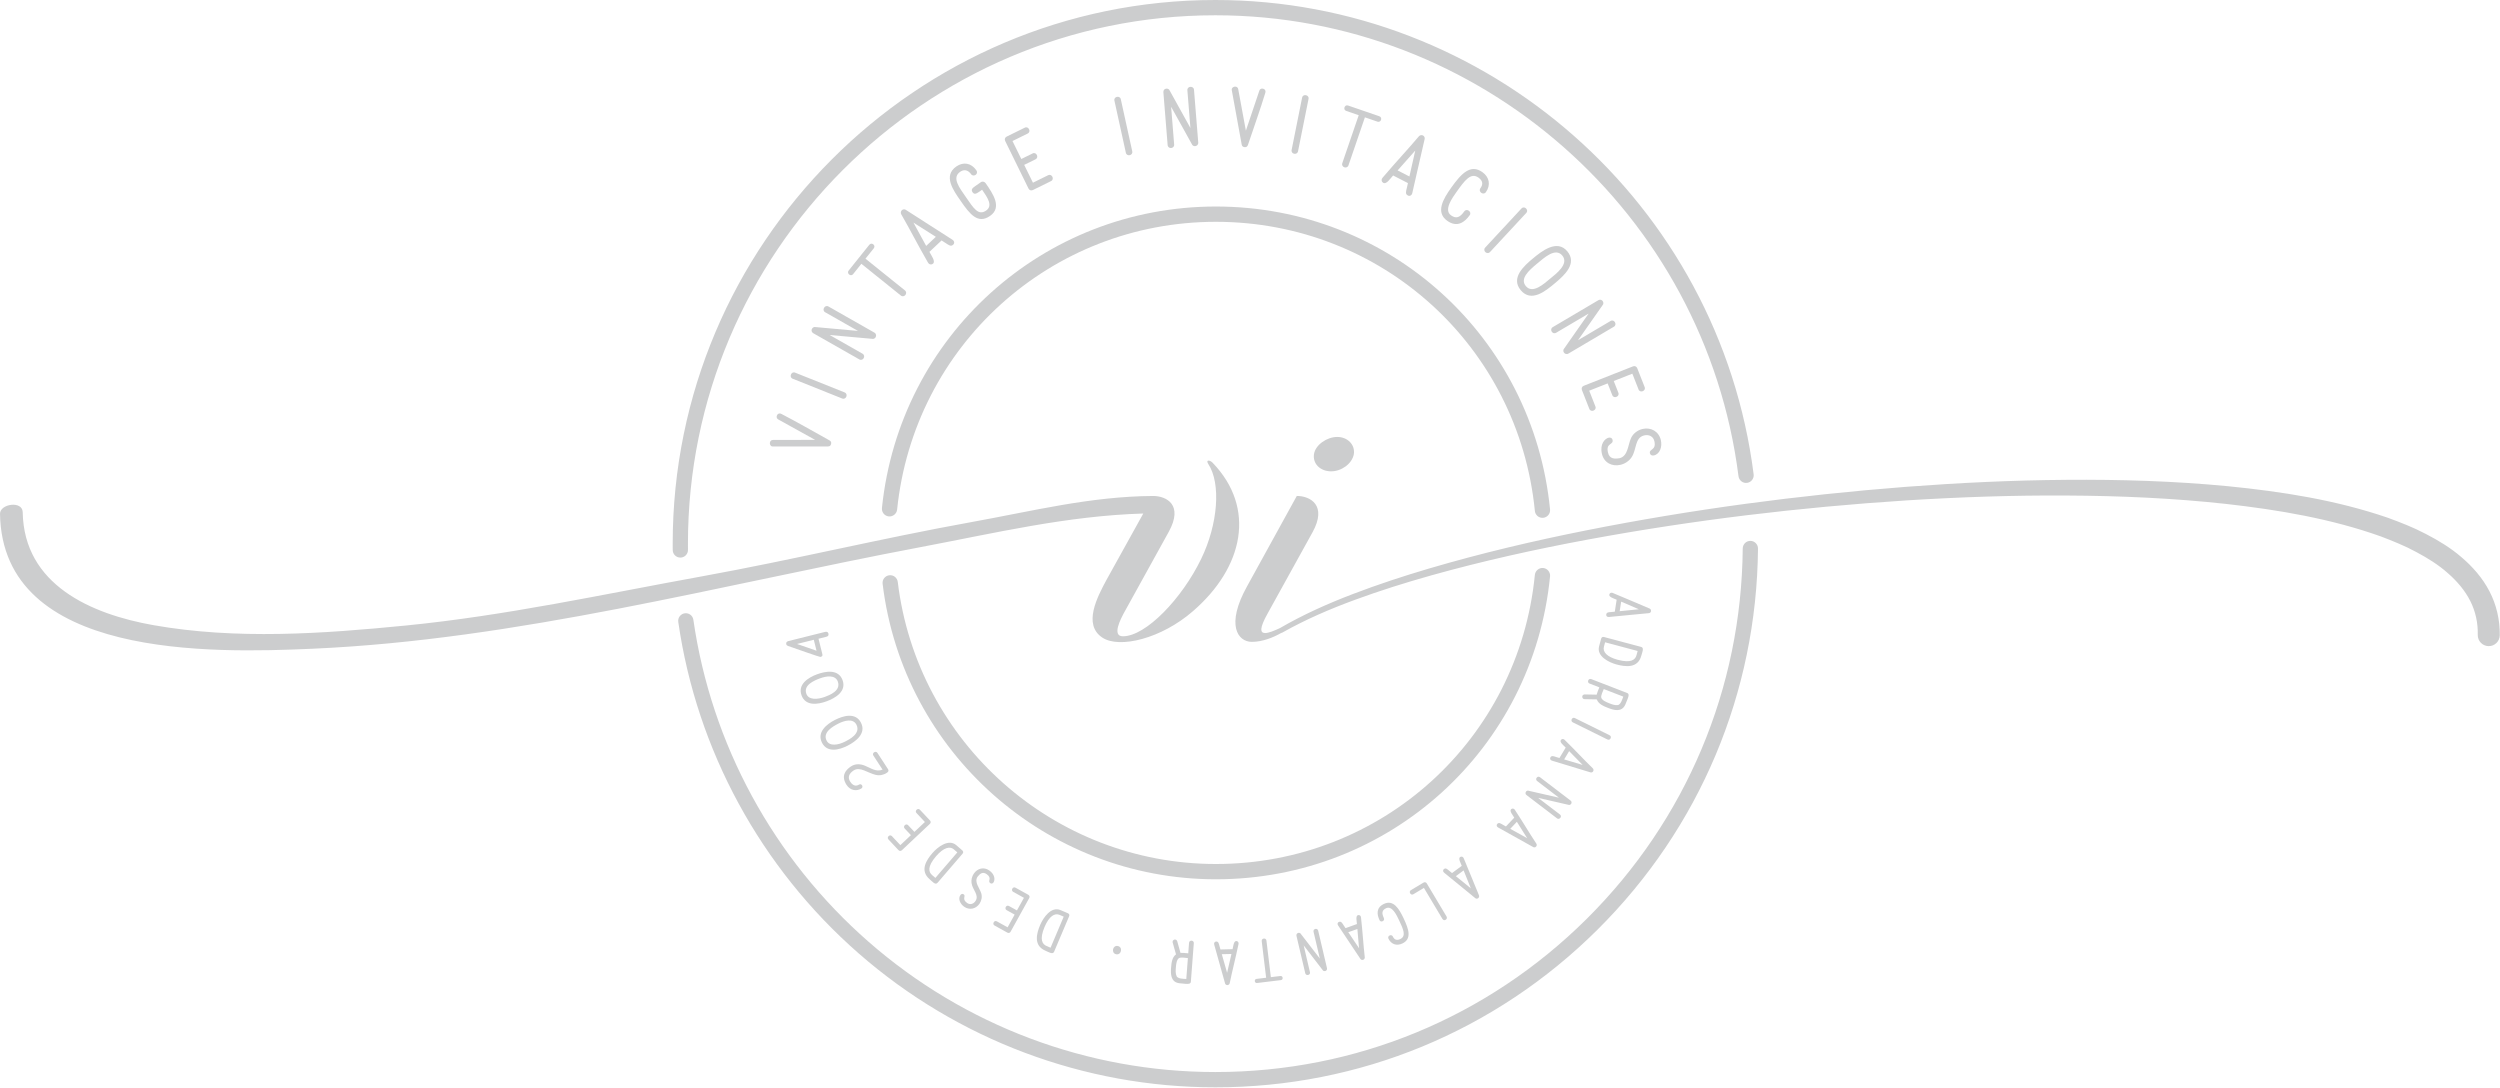 <svg width="416" height="181" viewBox="0 0 416 181" fill="none" xmlns="http://www.w3.org/2000/svg">
<g clip-path="url(#clip0_4_164)">
<path d="M269.516 101.703L272.709 101.383L269.761 100.113L269.516 101.703ZM270.84 102.366L267.722 102.667C267.427 102.694 267.239 102.497 267.277 102.252C267.339 101.856 267.7 101.88 268.163 101.836C268.395 101.822 268.576 101.796 268.702 101.785L269.01 99.789C268.553 99.582 267.721 99.37 267.785 98.953C267.817 98.749 268.028 98.531 268.361 98.666C269.467 99.119 270.385 99.511 271.255 99.885L274.497 101.263C274.586 101.298 274.771 101.453 274.734 101.696C274.693 101.95 274.474 102.021 274.381 102.028C273.313 102.134 272.075 102.255 270.84 102.366Z" fill="#818284" fill-opacity="0.4"/>
<path d="M269.202 109.793C271.451 110.391 272.124 109.749 272.317 109.02C272.393 108.733 272.444 108.542 272.5 108.323C272.481 108.318 271.546 108.068 270.392 107.761C269.279 107.462 267.963 107.113 267.088 106.878C267.088 106.878 266.905 107.566 266.89 107.626C266.669 108.455 267.351 109.298 269.202 109.793ZM268.996 110.571C267.711 110.228 265.652 109.197 266.086 107.563C266.197 107.142 266.313 106.704 266.423 106.296C266.475 106.096 266.628 105.924 266.886 105.994C267.055 106.038 271.186 107.139 273.097 107.649C273.626 107.79 273.254 108.578 273.114 109.106C272.551 111.229 270.498 110.97 268.996 110.571Z" fill="#818284" fill-opacity="0.4"/>
<path d="M266.456 116.104C266.456 116.104 266.451 116.089 266.444 116.076C266.577 116.537 267.281 116.83 267.72 117.002C268.268 117.213 268.712 117.407 269.275 117.316C269.728 117.115 269.929 116.421 270.114 115.916C269.038 115.5 267.944 115.076 266.869 114.66C266.821 114.786 266.322 115.797 266.456 116.104ZM263.641 116.339C263.608 116.338 263.567 116.333 263.537 116.321C263.336 116.243 263.233 115.993 263.308 115.803C263.371 115.638 263.537 115.547 263.724 115.553C264.371 115.56 265.029 115.572 265.682 115.592C265.788 115.203 265.944 114.833 266.13 114.374C265.583 114.163 265.046 113.954 264.499 113.742C264.258 113.649 264.205 113.419 264.279 113.227C264.349 113.045 264.545 112.908 264.784 113.003C266.781 113.775 268.777 114.548 270.765 115.317C271.109 115.451 271.021 115.826 270.861 116.238C270.732 116.575 270.594 116.933 270.446 117.259C269.835 118.583 268.51 118.159 267.6 117.804C266.907 117.536 265.961 117.159 265.711 116.377C265.021 116.366 264.33 116.351 263.641 116.339Z" fill="#818284" fill-opacity="0.4"/>
<path d="M268.004 122.863C267.914 123.049 267.716 123.168 267.486 123.054C265.585 122.115 263.611 121.139 261.711 120.199C261.48 120.086 261.447 119.85 261.537 119.666C261.624 119.49 261.83 119.373 262.062 119.488C263.962 120.426 265.936 121.402 267.836 122.344C268.067 122.458 268.091 122.687 268.004 122.863Z" fill="#818284" fill-opacity="0.4"/>
<path d="M260.275 126.367L263.352 127.287L261.104 124.989L260.275 126.367ZM258.248 126.575C257.965 126.488 257.866 126.235 257.993 126.023C258.2 125.678 258.526 125.839 258.971 125.975C259.192 126.048 259.368 126.095 259.49 126.133L260.532 124.403C260.187 124.037 259.498 123.523 259.715 123.163C259.822 122.985 260.1 122.864 260.358 123.116C262.284 125.005 263.443 126.295 265.052 127.858C265.121 127.923 265.232 128.136 265.105 128.347C264.971 128.568 264.742 128.55 264.652 128.52C262.734 127.951 260.28 127.176 258.248 126.575Z" fill="#818284" fill-opacity="0.4"/>
<path d="M259.647 136.083C259.521 136.247 259.298 136.336 259.094 136.179C257.4 134.886 255.698 133.585 254.003 132.29C253.798 132.135 253.815 131.873 253.934 131.718C254.04 131.58 254.23 131.516 254.394 131.59C256.067 131.961 257.729 132.361 259.409 132.737C258.189 131.806 256.988 130.887 255.775 129.961C255.571 129.806 255.583 129.567 255.709 129.403C255.826 129.248 256.051 129.174 256.256 129.331C257.951 130.625 259.654 131.925 261.348 133.219C261.537 133.364 261.56 133.603 261.429 133.776C261.324 133.913 261.135 133.991 260.97 133.917C259.302 133.526 257.629 133.156 255.947 132.764C257.165 133.695 258.369 134.615 259.582 135.54C259.785 135.696 259.765 135.927 259.647 136.083Z" fill="#818284" fill-opacity="0.4"/>
<path d="M251.306 137.917L254.114 139.47L252.406 136.748L251.306 137.917ZM249.283 137.689C249.025 137.544 248.979 137.275 249.149 137.095C249.424 136.804 249.707 137.029 250.114 137.258C250.314 137.375 250.477 137.459 250.587 137.521L251.973 136.054C251.713 135.623 251.149 134.976 251.439 134.668C251.581 134.517 251.877 134.458 252.075 134.76C253.557 137.015 254.415 138.522 255.654 140.389C255.708 140.467 255.773 140.7 255.603 140.878C255.425 141.066 255.205 141 255.125 140.951C253.372 139.987 251.138 138.709 249.283 137.689Z" fill="#818284" fill-opacity="0.4"/>
<path d="M242.255 145.793L244.747 147.814L243.543 144.835L242.255 145.793ZM242.731 147.196L240.303 145.214C240.075 145.025 240.079 144.753 240.277 144.606C240.599 144.367 240.837 144.639 241.199 144.934C241.373 145.087 241.521 145.196 241.618 145.279L243.238 144.076C243.057 143.608 242.615 142.871 242.954 142.619C243.119 142.495 243.421 142.49 243.564 142.82C244.033 143.922 244.411 144.847 244.764 145.725L246.104 148.988C246.143 149.075 246.166 149.313 245.968 149.462C245.762 149.615 245.556 149.511 245.484 149.449C244.65 148.773 243.686 147.988 242.731 147.196Z" fill="#818284" fill-opacity="0.4"/>
<path d="M236.94 147.749C236.358 148.098 235.766 148.453 235.183 148.802C234.962 148.934 234.756 148.829 234.651 148.653C234.55 148.484 234.555 148.253 234.775 148.12C235.474 147.702 236.171 147.285 236.87 146.866C237.064 146.752 237.293 146.794 237.416 146.996C238.509 148.829 239.611 150.677 240.704 152.509C240.83 152.721 240.746 152.942 240.559 153.053C240.375 153.163 240.157 153.138 240.019 152.908C238.62 150.564 237.949 149.44 236.94 147.749Z" fill="#818284" fill-opacity="0.4"/>
<path d="M230.079 153.289C229.892 153.377 229.664 153.349 229.554 153.115C229.118 152.192 228.942 151.045 230.29 150.408C231.854 149.667 232.795 151.182 233.555 152.794C234.44 154.668 234.952 156.238 233.343 157C232.431 157.433 231.495 157.157 231.037 156.187C230.923 155.946 231.056 155.745 231.232 155.662C231.419 155.573 231.658 155.597 231.771 155.84C232.004 156.333 232.372 156.558 233.005 156.259C234.047 155.766 233.493 154.592 232.811 153.147C232.399 152.271 231.648 150.654 230.642 151.129C229.955 151.455 229.885 151.933 230.274 152.763C230.384 152.994 230.267 153.2 230.079 153.289Z" fill="#818284" fill-opacity="0.4"/>
<path d="M224.352 155.117L226.146 157.781L225.865 154.58L224.352 155.117ZM222.657 153.99C222.492 153.744 222.574 153.484 222.807 153.402C223.185 153.266 223.334 153.596 223.593 153.987C223.717 154.182 223.824 154.33 223.894 154.438L225.794 153.762C225.759 153.262 225.552 152.427 225.948 152.287C226.144 152.218 226.433 152.3 226.472 152.659C226.768 155.343 226.845 157.075 227.098 159.303C227.11 159.397 227.061 159.632 226.829 159.714C226.586 159.801 226.42 159.642 226.371 159.56C225.25 157.903 223.842 155.745 222.657 153.99Z" fill="#818284" fill-opacity="0.4"/>
<path d="M217.684 162.229C217.484 162.277 217.254 162.204 217.197 161.953C216.709 159.878 216.219 157.792 215.73 155.715C215.673 155.465 215.849 155.276 216.041 155.229C216.21 155.189 216.395 155.263 216.476 155.424C217.532 156.773 218.562 158.139 219.62 159.498C219.269 158.004 218.923 156.529 218.574 155.045C218.515 154.793 218.676 154.619 218.875 154.572C219.064 154.527 219.286 154.613 219.345 154.864C219.832 156.941 220.322 159.026 220.809 161.102C220.864 161.332 220.731 161.532 220.522 161.582C220.351 161.621 220.158 161.562 220.077 161.401C219.039 160.038 217.982 158.688 216.931 157.315C217.282 158.811 217.629 160.285 217.978 161.77C218.035 162.02 217.874 162.186 217.684 162.229Z" fill="#818284" fill-opacity="0.4"/>
<path d="M208.797 163.265C208.778 163.102 208.868 162.915 209.093 162.888C209.624 162.824 210.154 162.757 210.685 162.695C210.44 160.66 210.194 158.635 209.95 156.61C209.919 156.356 210.096 156.198 210.301 156.174C210.495 156.151 210.705 156.258 210.736 156.515C210.98 158.541 211.228 160.574 211.471 162.598C212.003 162.535 212.532 162.471 213.064 162.406C213.287 162.379 213.41 162.541 213.43 162.704C213.451 162.878 213.37 163.065 213.146 163.091C211.82 163.251 210.492 163.413 209.175 163.572C208.951 163.601 208.818 163.441 208.797 163.265Z" fill="#818284" fill-opacity="0.4"/>
<path d="M203.308 158.78L204.189 161.871L204.913 158.74L203.308 158.78ZM202.044 157.183C201.966 156.896 202.125 156.676 202.371 156.669C202.772 156.659 202.812 157.02 202.937 157.47C202.993 157.695 203.049 157.869 203.083 157.993L205.099 157.943C205.22 157.454 205.282 156.597 205.704 156.587C205.91 156.581 206.16 156.75 206.087 157.103C205.534 159.746 205.072 161.417 204.622 163.614C204.604 163.708 204.486 163.916 204.238 163.921C203.981 163.928 203.873 163.725 203.85 163.634C203.298 161.708 202.629 159.22 202.044 157.183Z" fill="#818284" fill-opacity="0.4"/>
<path d="M196.166 159.446C196.166 159.446 196.177 159.437 196.188 159.427C195.787 159.687 195.709 160.445 195.671 160.919C195.627 161.505 195.57 161.987 195.819 162.502C196.141 162.879 196.865 162.871 197.398 162.903C197.487 161.75 197.577 160.579 197.665 159.427C197.531 159.416 196.419 159.228 196.166 159.446ZM195.128 156.812C195.12 156.78 195.113 156.737 195.115 156.708C195.132 156.491 195.34 156.32 195.546 156.336C195.721 156.351 195.855 156.485 195.904 156.665C196.083 157.287 196.261 157.922 196.43 158.557C196.834 158.546 197.234 158.586 197.725 158.634C197.771 158.05 197.814 157.473 197.858 156.886C197.878 156.629 198.083 156.51 198.289 156.526C198.484 156.541 198.669 156.689 198.649 156.948C198.486 159.086 198.323 161.226 198.16 163.353C198.132 163.725 197.747 163.746 197.306 163.713C196.947 163.686 196.567 163.656 196.21 163.607C194.769 163.403 194.794 162.009 194.868 161.032C194.925 160.293 195.013 159.275 195.688 158.809C195.501 158.143 195.315 157.478 195.128 156.812Z" fill="#818284" fill-opacity="0.4"/>
<path d="M185.217 157.945C185.301 157.595 185.599 157.319 186.031 157.422C186.472 157.53 186.605 157.91 186.52 158.261C186.44 158.593 186.146 158.89 185.703 158.783C185.272 158.679 185.137 158.276 185.217 157.945Z" fill="#818284" fill-opacity="0.4"/>
<path d="M173.827 154.218C172.917 156.363 173.459 157.122 174.149 157.415C174.425 157.532 174.605 157.609 174.814 157.698C174.823 157.68 175.458 156.178 175.925 155.076C176.375 154.013 176.649 153.366 177.003 152.53C177.003 152.53 176.349 152.253 176.293 152.228C175.506 151.894 174.576 152.452 173.827 154.218ZM173.087 153.904C173.607 152.679 174.915 150.78 176.469 151.441C176.867 151.611 177.285 151.786 177.673 151.952C177.863 152.034 178.012 152.207 177.907 152.457C177.839 152.617 176.169 156.558 175.397 158.382C175.184 158.885 174.457 158.409 173.954 158.195C171.935 157.337 172.481 155.337 173.087 153.904Z" fill="#818284" fill-opacity="0.4"/>
<path d="M168.836 152.189C168.396 151.944 167.946 151.694 167.505 151.451C167.28 151.323 167.268 151.094 167.367 150.914C167.461 150.743 167.664 150.631 167.889 150.756C168.329 151.001 168.779 151.25 169.219 151.495C169.609 150.794 169.992 150.1 170.382 149.396C169.788 149.067 169.185 148.733 168.592 148.403C168.367 148.278 168.354 148.047 168.453 147.866C168.549 147.697 168.752 147.584 168.976 147.709C169.685 148.104 170.396 148.499 171.107 148.892C171.304 149.003 171.383 149.223 171.268 149.429C170.235 151.295 169.193 153.178 168.161 155.04C168.042 155.257 167.81 155.294 167.621 155.188C166.911 154.793 166.201 154.398 165.491 154.005C165.266 153.879 165.254 153.649 165.352 153.468C165.447 153.297 165.651 153.187 165.874 153.311C166.469 153.641 167.071 153.976 167.664 154.306C168.054 153.602 168.447 152.891 168.836 152.189Z" fill="#818284" fill-opacity="0.4"/>
<path d="M161.663 146.937C161.587 146.393 161.735 145.819 162.052 145.361C162.651 144.495 163.701 144.21 164.606 144.839C165.623 145.544 165.574 146.465 165.315 146.838C165.186 147.024 164.968 147.086 164.798 146.968C164.231 146.576 165.193 146.164 164.17 145.453C163.51 144.993 163.063 145.386 162.647 145.913C162.096 146.799 162.99 147.732 163.283 148.651C163.461 149.227 163.328 149.889 162.982 150.389C162.388 151.244 161.325 151.497 160.436 150.88C159.76 150.408 159.385 149.558 159.813 148.94C159.924 148.779 160.14 148.665 160.351 148.811C160.809 149.13 159.975 149.593 160.931 150.256C161.438 150.609 161.987 150.414 162.311 149.947C162.997 148.954 161.816 148.073 161.663 146.937Z" fill="#818284" fill-opacity="0.4"/>
<path d="M155.765 142.472C154.249 144.236 154.533 145.121 155.102 145.613C155.328 145.808 155.476 145.935 155.647 146.083C155.659 146.065 156.291 145.333 157.071 144.428C157.822 143.553 158.708 142.522 159.299 141.835C159.299 141.835 158.761 141.371 158.713 141.33C158.068 140.773 157.014 141.019 155.765 142.472ZM155.157 141.948C156.024 140.94 157.844 139.533 159.122 140.635C159.449 140.918 159.791 141.214 160.111 141.49C160.267 141.624 160.356 141.837 160.182 142.04C160.067 142.172 157.281 145.412 155.993 146.91C155.636 147.325 155.091 146.65 154.678 146.293C153.019 144.861 154.145 143.125 155.157 141.948Z" fill="#818284" fill-opacity="0.4"/>
<path d="M151.579 138.97C151.233 138.603 150.881 138.227 150.535 137.86C150.359 137.671 150.417 137.446 150.567 137.305C150.71 137.171 150.937 137.128 151.113 137.316C151.458 137.682 151.811 138.06 152.157 138.427C152.741 137.877 153.318 137.332 153.903 136.782C153.438 136.286 152.966 135.782 152.501 135.288C152.325 135.099 152.383 134.875 152.532 134.735C152.675 134.6 152.901 134.556 153.078 134.745C153.634 135.337 154.191 135.932 154.749 136.524C154.903 136.69 154.91 136.923 154.738 137.085C153.185 138.546 151.618 140.022 150.066 141.484C149.887 141.653 149.654 141.616 149.506 141.459C148.951 140.866 148.394 140.272 147.837 139.679C147.661 139.49 147.718 139.266 147.869 139.125C148.012 138.991 148.238 138.946 148.415 139.135C148.879 139.631 149.352 140.132 149.816 140.629C150.401 140.079 150.994 139.522 151.579 138.97Z" fill="#818284" fill-opacity="0.4"/>
<path d="M146.859 128.067C146.347 127.282 145.834 126.497 145.327 125.721C145.185 125.505 145.291 125.288 145.455 125.181C145.626 125.067 145.858 125.064 146 125.28C146.585 126.178 147.177 127.084 147.768 127.99C147.886 128.172 147.901 128.383 147.591 128.586C147.032 128.953 146.407 129.091 145.732 128.942C144.391 128.637 143.11 127.505 142.049 128.2C141.232 128.736 141.022 129.378 141.49 130.094C142.098 131.026 142.749 130.685 142.93 130.566C143.145 130.426 143.331 130.503 143.449 130.684C143.556 130.847 143.523 131.08 143.359 131.186C142.541 131.722 141.482 131.552 140.864 130.603C139.962 129.222 140.577 128.203 141.593 127.538C142.343 127.046 143.142 127.102 143.904 127.403C144.861 127.775 145.761 128.516 146.859 128.067Z" fill="#818284" fill-opacity="0.4"/>
<path d="M139.539 120.392C138.527 120.904 136.857 121.868 137.55 123.24C138.037 124.206 139.428 124.01 140.668 123.379C141.384 123.017 143.249 122.048 142.514 120.594C141.95 119.48 140.475 119.917 139.539 120.392ZM138.945 119.791C140.278 119.116 142.364 118.472 143.271 120.267C144.174 122.053 142.423 123.379 141.025 124.088C139.611 124.806 137.642 125.297 136.778 123.585C135.908 121.864 137.494 120.527 138.945 119.791Z" fill="#818284" fill-opacity="0.4"/>
<path d="M136.487 112.864C135.425 113.253 133.655 114.012 134.18 115.455C134.553 116.47 135.953 116.437 137.258 115.96C138.01 115.684 139.974 114.943 139.414 113.414C138.988 112.244 137.473 112.503 136.487 112.864ZM135.97 112.198C137.371 111.685 139.515 111.293 140.205 113.179C140.89 115.056 138.997 116.167 137.529 116.705C136.042 117.251 134.031 117.505 133.376 115.706C132.715 113.897 134.444 112.757 135.97 112.198Z" fill="#818284" fill-opacity="0.4"/>
<path d="M135.416 106.459C134.487 106.692 133.557 106.924 132.628 107.157C133.706 107.524 134.788 107.903 135.87 108.28C135.716 107.67 135.565 107.06 135.416 106.459ZM131.192 106.674C133.25 106.161 135.219 105.669 137.277 105.154C137.536 105.09 137.781 105.135 137.85 105.415C137.938 105.765 137.748 105.898 137.479 105.965C137.199 106.035 136.559 106.195 136.199 106.284C136.411 107.135 136.621 107.977 136.836 108.837C136.927 109.207 136.699 109.265 136.508 109.313C136.398 109.339 132.816 108.077 131.13 107.488C131.04 107.468 130.875 107.359 130.84 107.22C130.761 106.901 130.922 106.743 131.192 106.674Z" fill="#818284" fill-opacity="0.4"/>
<path d="M129.251 69.216C129.321 68.942 129.611 68.665 130.025 68.875C132.784 70.306 135.019 71.613 137.999 73.263C138.309 73.416 138.353 73.647 138.293 73.88C138.23 74.128 138.081 74.308 137.734 74.291C134.708 74.301 131.67 74.291 128.63 74.296C128.572 74.296 128.527 74.299 128.473 74.285C128.17 74.207 128.053 73.868 128.124 73.594C128.176 73.389 128.339 73.211 128.616 73.21C130.968 73.216 133.308 73.208 135.635 73.194C133.588 72.064 131.544 70.921 129.496 69.793C129.254 69.656 129.197 69.422 129.251 69.216Z" fill="#818284" fill-opacity="0.4"/>
<path d="M131.612 62.327C131.718 62.062 131.975 61.876 132.303 62.007C135.012 63.088 137.826 64.212 140.535 65.293C140.865 65.424 140.936 65.743 140.832 66.007C140.731 66.257 140.461 66.439 140.133 66.309C137.424 65.226 134.609 64.103 131.9 63.021C131.571 62.89 131.513 62.577 131.612 62.327Z" fill="#818284" fill-opacity="0.4"/>
<path d="M137.116 51.231C137.256 50.985 137.543 50.823 137.85 50.997C140.398 52.446 142.958 53.903 145.505 55.351C145.812 55.526 145.839 55.883 145.706 56.118C145.587 56.327 145.34 56.447 145.103 56.379C142.755 56.184 140.416 55.946 138.056 55.744C139.891 56.789 141.699 57.817 143.52 58.853C143.83 59.028 143.856 59.353 143.716 59.6C143.584 59.833 143.29 59.977 142.983 59.803C140.436 58.353 137.876 56.897 135.328 55.448C135.045 55.287 134.967 54.964 135.114 54.708C135.233 54.497 135.475 54.358 135.711 54.426C138.058 54.653 140.405 54.846 142.77 55.066C140.937 54.024 139.126 52.995 137.305 51.958C136.999 51.784 136.984 51.465 137.116 51.231Z" fill="#818284" fill-opacity="0.4"/>
<path d="M145.324 40.664C145.5 40.805 145.59 41.079 145.396 41.321C144.936 41.896 144.476 42.47 144.015 43.045C146.21 44.809 148.394 46.566 150.578 48.321C150.854 48.544 150.83 48.869 150.652 49.091C150.484 49.301 150.172 49.395 149.897 49.173C147.713 47.416 145.517 45.652 143.333 43.896C142.873 44.47 142.413 45.045 141.953 45.62C141.758 45.864 141.482 45.823 141.305 45.682C141.118 45.53 141.019 45.27 141.213 45.026C142.364 43.59 143.514 42.153 144.657 40.727C144.852 40.483 145.136 40.513 145.324 40.664Z" fill="#818284" fill-opacity="0.4"/>
<path d="M155.724 39.409L151.997 37.042L154.114 40.921L155.724 39.409ZM158.482 39.89C158.826 40.111 158.863 40.482 158.616 40.715C158.213 41.094 157.843 40.76 157.304 40.413C157.039 40.234 156.823 40.106 156.676 40.011L154.653 41.912C154.973 42.524 155.693 43.459 155.27 43.857C155.064 44.051 154.651 44.107 154.406 43.678C152.557 40.459 151.505 38.319 149.96 35.651C149.893 35.539 149.824 35.216 150.071 34.982C150.33 34.74 150.627 34.851 150.733 34.924C153.059 36.393 156.019 38.336 158.482 39.89Z" fill="#818284" fill-opacity="0.4"/>
<path d="M164.017 30.488C165.232 32.248 166.793 34.511 164.744 35.93C162.708 37.34 161.381 35.641 159.851 33.424C158.701 31.757 156.852 29.28 159.135 27.7C160.275 26.91 161.596 27.08 162.474 28.35C162.676 28.642 162.57 28.939 162.338 29.101C162.116 29.252 161.779 29.264 161.577 28.972C161.248 28.494 160.592 28.017 159.778 28.581C158.334 29.581 159.633 31.214 160.736 32.812C162.007 34.654 162.79 35.939 164.094 35.037C165.257 34.23 164.34 32.901 163.423 31.571C163.259 31.685 163.075 31.814 162.9 31.935C162.434 32.257 162.115 32.393 161.832 31.984C161.552 31.575 161.77 31.32 162.247 30.99C162.526 30.795 162.981 30.483 163.225 30.312C163.493 30.127 163.847 30.243 164.017 30.488Z" fill="#818284" fill-opacity="0.4"/>
<path d="M169.946 26.457C170.569 26.15 171.204 25.838 171.826 25.532C172.143 25.376 172.414 25.542 172.539 25.796C172.658 26.038 172.624 26.355 172.307 26.511C171.684 26.818 171.049 27.13 170.427 27.436C170.913 28.429 171.393 29.409 171.881 30.402C172.719 29.988 173.57 29.57 174.408 29.157C174.726 29.001 174.996 29.168 175.121 29.421C175.241 29.664 175.206 29.981 174.888 30.137C173.886 30.63 172.882 31.124 171.878 31.619C171.6 31.756 171.29 31.671 171.146 31.379C169.855 28.745 168.551 26.086 167.258 23.452C167.109 23.148 167.25 22.857 167.516 22.725C168.519 22.232 169.523 21.737 170.527 21.243C170.843 21.087 171.114 21.253 171.239 21.509C171.357 21.75 171.324 22.067 171.006 22.223C170.169 22.636 169.317 23.055 168.48 23.467C168.966 24.46 169.46 25.465 169.946 26.457Z" fill="#818284" fill-opacity="0.4"/>
<path d="M185.85 16.12C186.127 16.06 186.426 16.168 186.502 16.513C186.817 17.953 187.149 19.461 187.472 20.93C187.789 22.369 188.096 23.767 188.407 25.18C188.482 25.525 188.259 25.764 187.983 25.824C187.72 25.883 187.418 25.76 187.342 25.415C187.035 24.016 186.723 22.591 186.409 21.165C186.083 19.684 185.758 18.202 185.439 16.748C185.363 16.403 185.588 16.178 185.85 16.12Z" fill="#818284" fill-opacity="0.4"/>
<path d="M198.073 14.452C198.356 14.429 198.652 14.575 198.68 14.93C198.916 17.857 199.152 20.796 199.388 23.722C199.416 24.078 199.136 24.299 198.868 24.321C198.627 24.34 198.389 24.202 198.313 23.966C197.155 21.912 196.035 19.839 194.875 17.77C195.045 19.876 195.211 21.955 195.379 24.047C195.409 24.401 195.154 24.606 194.872 24.629C194.605 24.651 194.321 24.488 194.294 24.135C194.057 21.209 193.821 18.268 193.585 15.341C193.559 15.015 193.781 14.77 194.078 14.747C194.317 14.726 194.568 14.848 194.644 15.084C195.777 17.156 196.937 19.211 198.085 21.296C197.915 19.189 197.748 17.11 197.58 15.017C197.551 14.665 197.805 14.474 198.073 14.452Z" fill="#818284" fill-opacity="0.4"/>
<path d="M210.074 14.739C210.356 14.759 210.681 14.996 210.55 15.442C209.638 18.417 208.753 20.854 207.669 24.086C207.573 24.421 207.355 24.505 207.115 24.487C206.861 24.469 206.656 24.354 206.61 24.011C206.06 21.028 205.524 18.033 204.974 15.037C204.964 14.981 204.954 14.937 204.958 14.88C204.981 14.569 205.29 14.392 205.572 14.414C205.785 14.429 205.988 14.556 206.039 14.831C206.453 17.149 206.883 19.454 207.314 21.744C208.055 19.524 208.811 17.305 209.554 15.085C209.643 14.822 209.862 14.724 210.074 14.739Z" fill="#818284" fill-opacity="0.4"/>
<path d="M217.301 15.84C217.579 15.895 217.811 16.115 217.74 16.462C217.166 19.327 216.57 22.302 215.994 25.165C215.927 25.513 215.625 25.64 215.347 25.585C215.084 25.532 214.857 25.299 214.926 24.951C215.502 22.087 216.096 19.111 216.671 16.248C216.741 15.9 217.037 15.786 217.301 15.84Z" fill="#818284" fill-opacity="0.4"/>
<path d="M229.802 19.953C229.729 20.168 229.505 20.345 229.21 20.244C228.513 20.005 227.817 19.765 227.121 19.525C226.207 22.195 225.298 24.85 224.389 27.504C224.274 27.841 223.96 27.927 223.692 27.836C223.438 27.748 223.242 27.486 223.358 27.15C224.267 24.495 225.18 21.827 226.09 19.172L224.002 18.454C223.708 18.352 223.652 18.078 223.724 17.864C223.804 17.636 224.015 17.454 224.31 17.555C226.05 18.154 227.791 18.752 229.517 19.344C229.813 19.446 229.883 19.725 229.802 19.953Z" fill="#818284" fill-opacity="0.4"/>
<path d="M234.527 29.367L235.496 25.055L232.565 28.358L234.527 29.367ZM235.004 32.129C234.912 32.528 234.575 32.688 234.272 32.532C233.782 32.28 233.969 31.82 234.117 31.193C234.195 30.884 234.241 30.638 234.281 30.467L231.815 29.2C231.348 29.707 230.711 30.702 230.196 30.437C229.943 30.306 229.751 29.937 230.072 29.56C232.474 26.735 234.129 25.022 236.116 22.667C236.2 22.567 236.48 22.391 236.78 22.547C237.096 22.709 237.092 23.026 237.059 23.152C236.461 25.838 235.634 29.283 235.004 32.129Z" fill="#818284" fill-opacity="0.4"/>
<path d="M244.413 35.064C244.643 35.229 244.762 35.524 244.556 35.813C243.74 36.953 242.483 37.934 240.814 36.735C238.882 35.349 240.069 33.202 241.496 31.209C243.154 28.892 244.693 27.225 246.684 28.654C247.812 29.464 248.107 30.775 247.251 31.973C247.036 32.273 246.706 32.245 246.488 32.09C246.26 31.923 246.128 31.62 246.341 31.321C246.779 30.711 246.802 30.118 246.021 29.556C244.732 28.631 243.692 30.084 242.416 31.869C241.642 32.952 240.204 34.936 241.445 35.83C242.296 36.44 242.917 36.206 243.651 35.18C243.856 34.891 244.183 34.899 244.413 35.064Z" fill="#818284" fill-opacity="0.4"/>
<path d="M253.924 34.674C254.13 34.867 254.212 35.175 253.97 35.435C251.985 37.574 249.923 39.796 247.938 41.935C247.696 42.194 247.375 42.146 247.168 41.952C246.97 41.768 246.898 41.45 247.14 41.191C249.126 39.052 251.188 36.83 253.172 34.692C253.414 34.432 253.727 34.491 253.924 34.674Z" fill="#818284" fill-opacity="0.4"/>
<path d="M257.992 46.331C258.885 45.59 261.14 43.94 259.975 42.531C258.82 41.134 256.948 42.892 255.716 43.913C254.354 45.043 252.892 46.386 253.894 47.598C255.032 48.973 256.903 47.236 257.992 46.331ZM260.805 41.824C262.485 43.853 260.332 45.806 258.687 47.171C257.206 48.402 254.807 50.413 253.038 48.273C251.359 46.243 253.564 44.264 255.099 42.99C256.504 41.822 259.09 39.75 260.805 41.824Z" fill="#818284" fill-opacity="0.4"/>
<path d="M268.723 53.608C268.866 53.852 268.864 54.182 268.559 54.361C266.036 55.853 263.501 57.349 260.979 58.839C260.672 59.019 260.351 58.863 260.215 58.631C260.094 58.424 260.113 58.149 260.29 57.978C261.628 56.036 263 54.125 264.35 52.177C262.534 53.248 260.742 54.306 258.939 55.371C258.632 55.551 258.339 55.412 258.194 55.169C258.058 54.936 258.08 54.611 258.385 54.432C260.908 52.941 263.443 51.444 265.966 49.955C266.246 49.788 266.564 49.881 266.715 50.138C266.837 50.345 266.837 50.624 266.659 50.796C265.294 52.72 263.957 54.662 262.587 56.605C264.404 55.533 266.195 54.475 268 53.409C268.305 53.23 268.587 53.376 268.723 53.608Z" fill="#818284" fill-opacity="0.4"/>
<path d="M268.528 63.399C268.782 64.046 269.039 64.706 269.295 65.353C269.423 65.681 269.237 65.939 268.972 66.042C268.722 66.142 268.41 66.082 268.281 65.752C268.026 65.106 267.768 64.445 267.514 63.8C266.487 64.204 265.472 64.604 264.445 65.009C264.787 65.88 265.133 66.764 265.477 67.635C265.607 67.963 265.417 68.221 265.154 68.325C264.904 68.424 264.59 68.365 264.462 68.035C264.053 66.992 263.643 65.949 263.235 64.907C263.12 64.617 263.229 64.315 263.532 64.195C266.258 63.121 269.011 62.036 271.737 60.961C272.053 60.836 272.332 61.001 272.439 61.278C272.848 62.321 273.259 63.363 273.668 64.405C273.798 64.736 273.609 64.992 273.346 65.096C273.095 65.195 272.784 65.135 272.654 64.805C272.311 63.935 271.965 63.05 271.623 62.18C270.594 62.585 269.556 62.995 268.528 63.399Z" fill="#818284" fill-opacity="0.4"/>
<path d="M271.484 76.108C271.061 76.729 270.379 77.178 269.635 77.349C268.23 77.674 266.899 76.993 266.559 75.516C266.176 73.861 267.074 72.969 267.68 72.83C267.983 72.759 268.262 72.898 268.326 73.175C268.54 74.099 267.182 73.628 267.567 75.299C267.814 76.374 268.63 76.391 269.538 76.238C270.915 75.846 270.867 74.069 271.418 72.865C271.769 72.117 272.513 71.567 273.326 71.378C274.717 71.058 276.031 71.785 276.366 73.236C276.618 74.339 276.218 75.551 275.21 75.784C274.949 75.845 274.625 75.76 274.545 75.415C274.374 74.67 275.647 74.971 275.288 73.411C275.098 72.583 274.358 72.275 273.601 72.45C271.989 72.822 272.374 74.812 271.484 76.108Z" fill="#818284" fill-opacity="0.4"/>
<path d="M113.21 92.783C112.515 92.783 111.948 92.224 111.941 91.526C111.937 91.172 111.936 90.819 111.936 90.466C111.936 40.582 152.443 -0 202.234 -0C247.58 -0 286.087 33.931 291.806 78.927C291.894 79.624 291.402 80.261 290.707 80.349C290.015 80.441 289.376 79.945 289.287 79.248C283.73 35.519 246.305 2.543 202.234 2.543C153.843 2.543 114.474 41.985 114.474 90.466C114.474 90.81 114.476 91.155 114.479 91.498C114.487 92.201 113.925 92.777 113.224 92.783H113.21Z" fill="#818284" fill-opacity="0.4"/>
<path d="M202.234 180.931C180.388 180.931 159.305 173.012 142.869 158.634C126.59 144.393 115.934 124.811 112.865 103.494C112.764 102.799 113.246 102.154 113.939 102.054C114.635 101.956 115.277 102.436 115.377 103.131C118.36 123.846 128.716 142.878 144.538 156.718C160.512 170.693 181.002 178.387 202.234 178.387C225.537 178.387 247.483 169.335 264.029 152.898C280.564 136.469 289.784 114.579 289.991 91.263C289.998 90.565 290.565 90.003 291.26 90.003H291.272C291.973 90.009 292.535 90.583 292.53 91.285C292.317 115.278 282.83 137.799 265.817 154.703C248.792 171.617 226.212 180.931 202.234 180.931Z" fill="#818284" fill-opacity="0.4"/>
<path d="M202.33 146.314C174.101 146.314 150.257 125.173 146.867 97.139C146.782 96.442 147.278 95.809 147.975 95.724C148.671 95.639 149.303 96.136 149.388 96.834C152.623 123.592 175.384 143.77 202.33 143.77C229.882 143.77 252.698 123.086 255.402 95.656C255.472 94.956 256.108 94.451 256.791 94.515C257.488 94.585 257.998 95.208 257.93 95.906C255.096 124.642 231.193 146.314 202.33 146.314Z" fill="#818284" fill-opacity="0.4"/>
<path d="M256.664 86.168C256.019 86.168 255.467 85.678 255.402 85.021C252.698 57.592 229.882 36.908 202.329 36.908C174.896 36.908 152.089 57.495 149.28 84.795C149.208 85.494 148.577 86 147.887 85.93C147.19 85.858 146.683 85.233 146.755 84.534C149.698 55.932 173.59 34.365 202.329 34.365C231.192 34.365 255.095 56.035 257.929 84.772C257.998 85.47 257.488 86.093 256.79 86.162C256.749 86.166 256.706 86.168 256.664 86.168Z" fill="#818284" fill-opacity="0.4"/>
<path d="M414.244 98.39C413.082 96.147 411.416 94.272 409.589 92.718C407.763 91.142 405.735 89.92 403.668 88.854C401.606 87.763 399.456 86.935 397.305 86.144C388.634 83.176 379.669 81.798 370.732 80.905C361.783 80.044 352.811 79.772 343.856 79.844C334.9 79.908 325.958 80.34 317.04 81.017C299.207 82.402 281.456 84.772 263.919 88.26C255.153 90.006 246.441 92.059 237.858 94.583C233.568 95.851 229.312 97.244 225.128 98.844C220.962 100.434 216.87 102.257 212.993 104.509C211.955 104.995 211.071 105.339 210.516 105.339C209.652 105.339 209.576 104.508 210.929 102.092L218.41 88.561C220.882 84.077 218.03 82.525 215.787 82.525L207.528 97.531C203.906 104.024 205.987 106.806 208.307 106.806C210.052 106.806 211.842 106.095 213.198 105.324C213.254 105.319 213.311 105.302 213.363 105.272L213.37 105.268C217.225 103.093 221.317 101.332 225.487 99.803C229.658 98.269 233.907 96.941 238.189 95.736C246.759 93.34 255.46 91.41 264.213 89.786C281.723 86.541 299.439 84.414 317.197 83.27C326.077 82.713 334.973 82.401 343.86 82.457C352.744 82.501 361.627 82.89 370.429 83.854C379.208 84.842 387.99 86.334 396.189 89.267C398.211 90.043 400.228 90.848 402.097 91.873C403.977 92.873 405.784 94.002 407.32 95.371C408.868 96.722 410.186 98.275 411.059 100.017C411.938 101.754 412.346 103.669 412.298 105.628L412.297 105.638V105.654C412.283 106.668 413.09 107.501 414.101 107.517C415.112 107.532 415.945 106.724 415.96 105.711C415.998 103.199 415.417 100.622 414.244 98.39ZM221.499 78.43C223.2 78.43 224.978 77.193 225.281 75.573C225.511 74.022 224.275 72.708 222.507 72.708C220.805 72.708 218.876 74.022 218.647 75.573C218.41 77.193 219.723 78.43 221.499 78.43ZM201.742 76.962C209.075 84.539 206.913 94.437 198.501 101.704C193.253 106.266 186.307 107.968 183.452 106.111C180.134 103.946 182.603 99.308 184.146 96.446L190.243 85.449C177.521 85.838 165.753 88.665 153.198 91.039C119.755 97.363 86.04 106.454 51.94 107.952C35.338 108.682 0.415 109.661 0.002 85.51C-0.026 83.83 3.745 83.27 3.778 85.228C3.986 97.313 15.144 102.185 25.521 104.024C39.308 106.468 53.703 105.455 67.548 104.085C84.18 102.439 100.34 98.894 116.778 95.909C132.099 93.129 146.4 89.628 161.724 86.861C171.943 85.017 181.439 82.6 191.863 82.529C194.101 82.529 196.957 83.997 194.487 88.482L186.924 102.169C186.615 102.787 184.917 105.879 186.847 105.879C190.705 105.879 196.726 99.54 199.89 92.967C202.669 87.245 203.208 80.441 201.048 77.194C200.585 76.42 201.356 76.575 201.742 76.962Z" fill="#818284" fill-opacity="0.4"/>
</g>
<defs>
<clipPath id="clip0_4_164">
<rect width="416" height="181" fill="white"/>
</clipPath>
</defs>
</svg>
